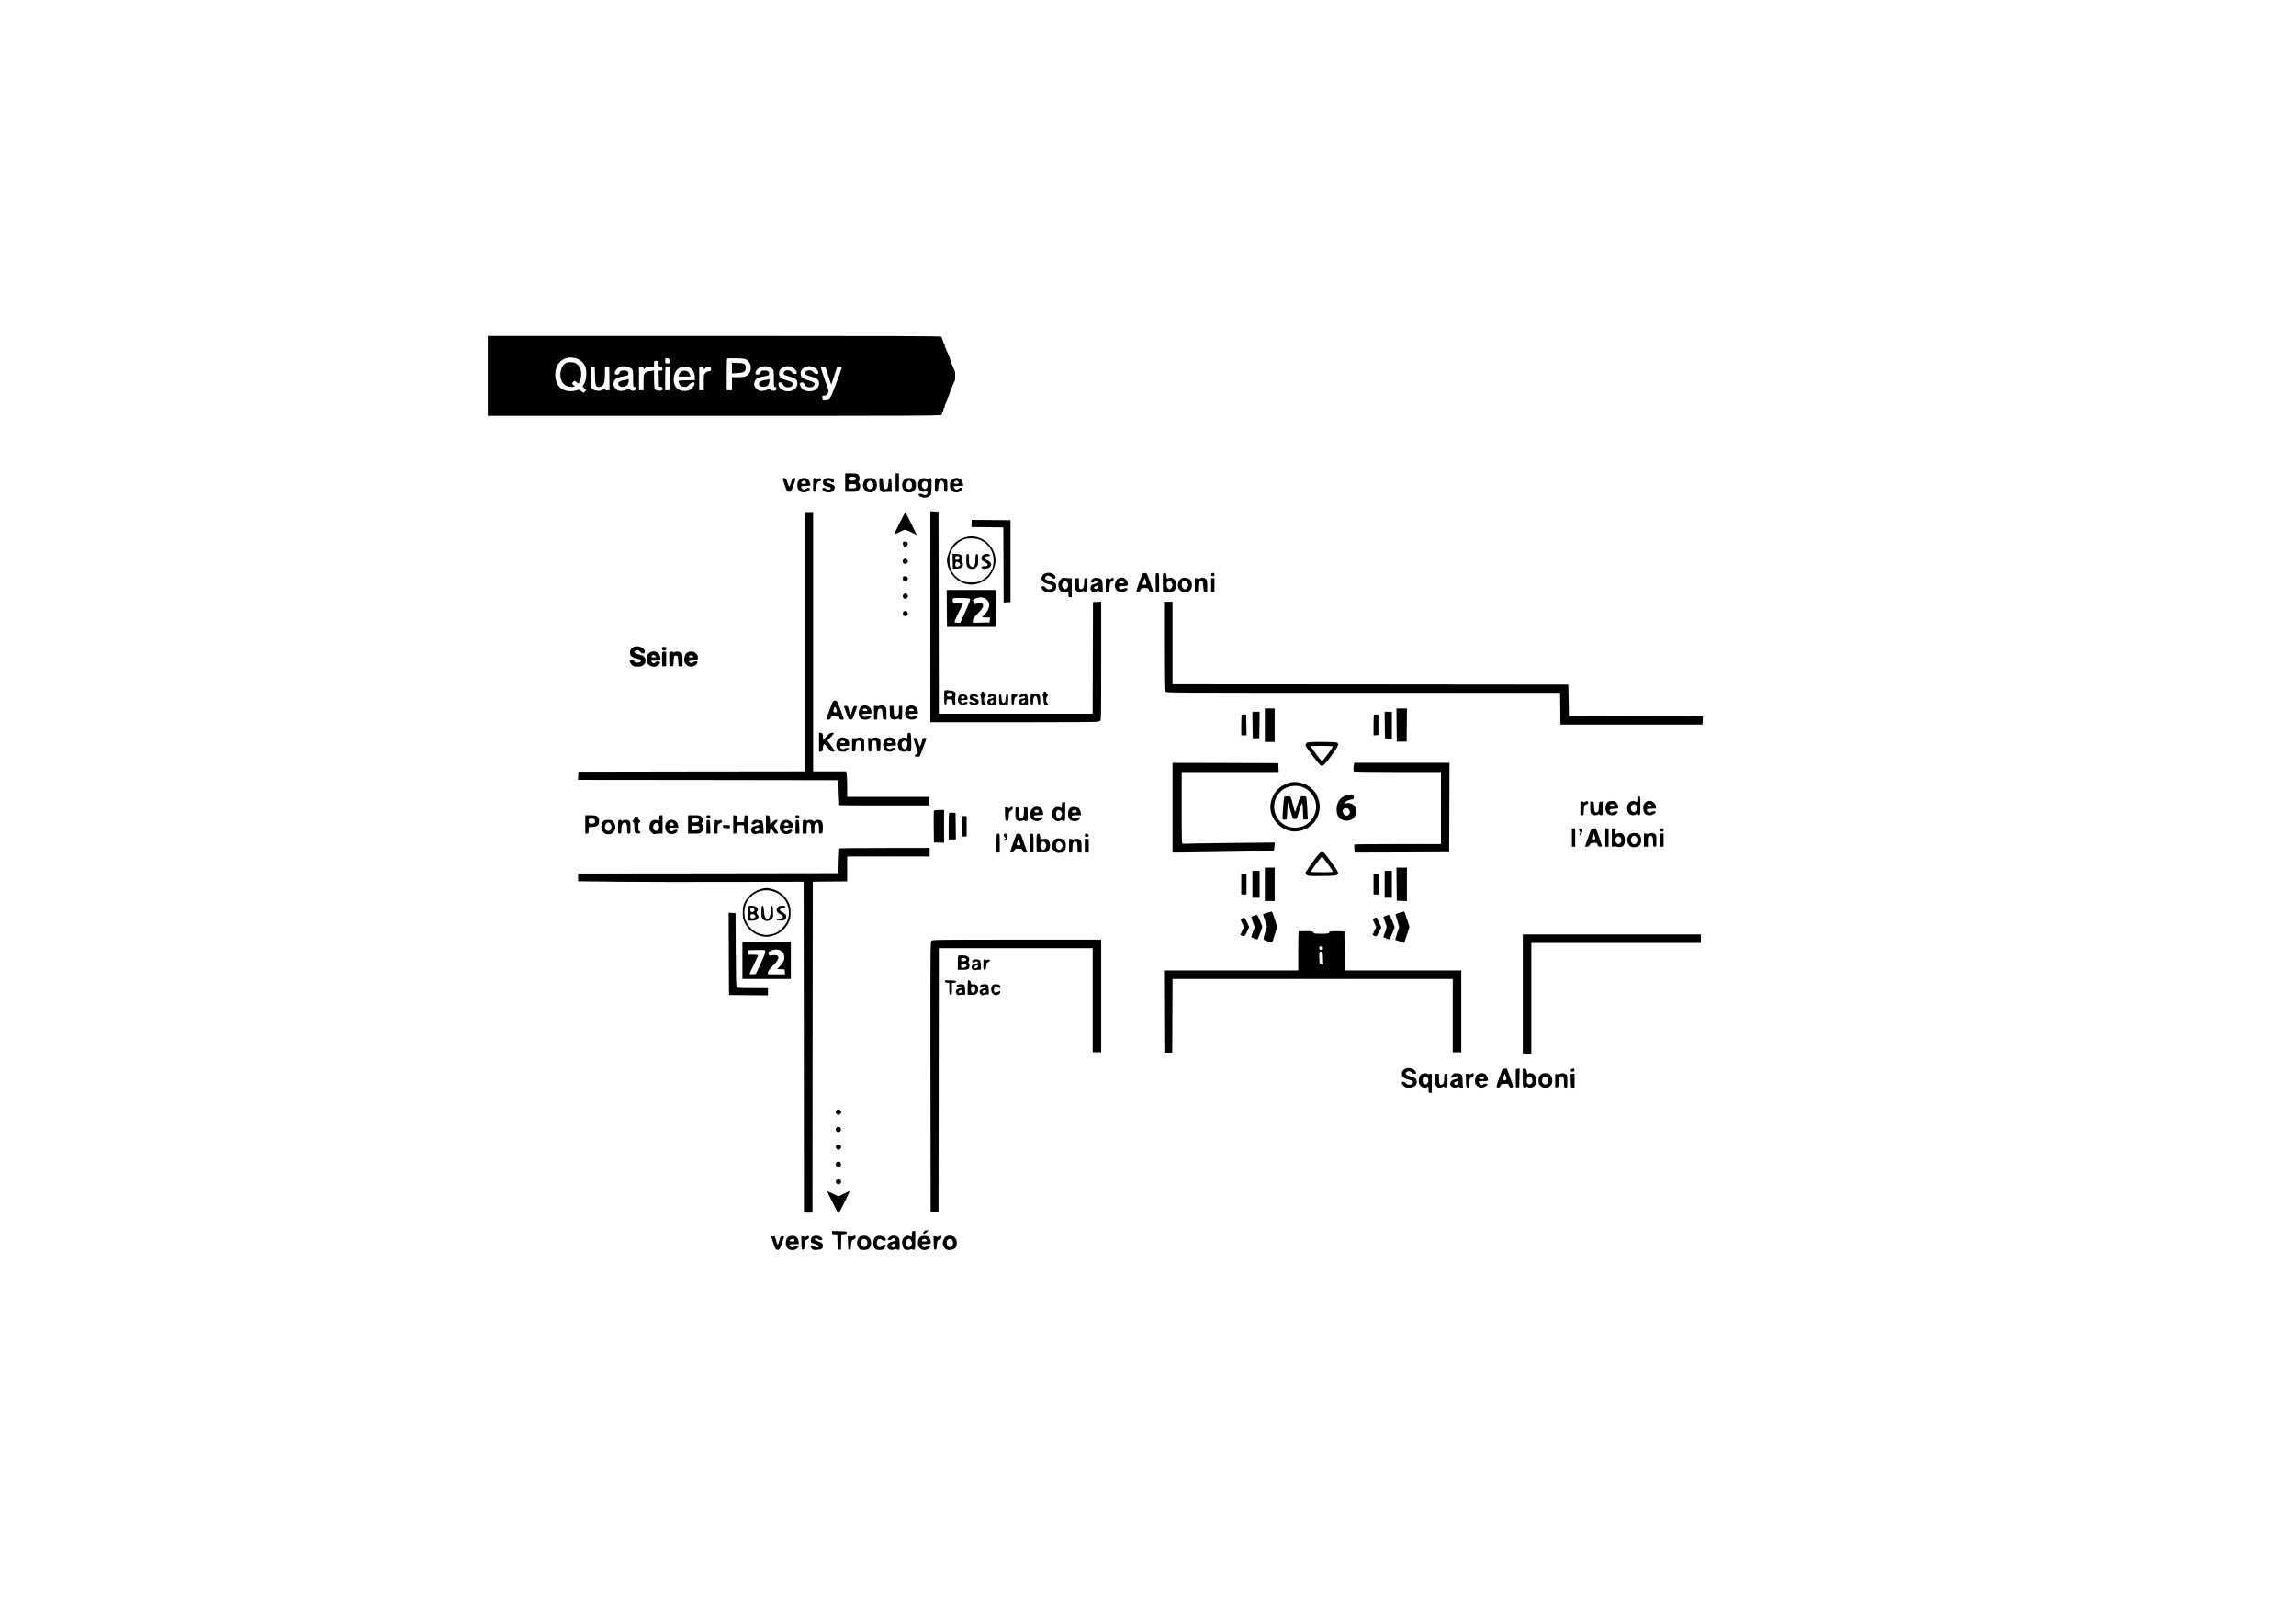 <?xml version="1.0" encoding="UTF-8" standalone="no"?>
<!-- Created with Inkscape (http://www.inkscape.org/) -->

<svg xmlns:dc="http://purl.org/dc/elements/1.1/" xmlns:cc="http://creativecommons.org/ns#" xmlns:rdf="http://www.w3.org/1999/02/22-rdf-syntax-ns#" xmlns:svg="http://www.w3.org/2000/svg" xmlns="http://www.w3.org/2000/svg" xmlns:inkscape="http://www.inkscape.org/namespaces/inkscape" version="1.0" width="3507pt" height="2480pt" viewBox="0 0 3507 2480" id="svg2">
  <defs id="defs410" />
  <g transform="matrix(0.1,0,0,-0.1,0,2480)" id="g6" style="fill:#000000;stroke:none">
    <path d="m 7450,19060 0,-610 3464,0 c 3149,0 3464,1 3470,16 3,9 6,24 6,35 0,10 5,19 10,19 6,0 10,11 10,25 0,14 5,25 10,25 6,0 10,9 10,20 0,11 5,29 10,40 6,11 15,29 20,40 6,11 10,29 10,40 0,11 3,20 8,20 4,0 13,19 20,43 21,68 75,202 84,205 10,5 11,159 0,164 -8,3 -72,160 -72,178 0,5 -4,18 -9,28 -9,18 -26,58 -44,102 -5,14 -13,33 -18,42 -5,10 -9,27 -9,38 0,11 -4,20 -8,20 -4,0 -14,21 -21,48 -8,26 -18,53 -24,60 -7,9 -713,12 -3468,12 l -3459,0 0,-610 z m 1356,265 c 54,-16 100,-57 130,-115 28,-55 25,-191 -5,-253 -13,-26 -27,-50 -32,-53 -5,-2 6,-18 24,-34 l 32,-29 -20,-20 -20,-21 -37,26 c -35,25 -39,26 -70,13 -18,-8 -62,-14 -98,-13 -111,1 -185,55 -215,156 -32,110 -9,224 60,293 62,63 150,80 251,50 z m 1422,-37 c 3,-37 3,-38 -32,-38 -35,0 -36,1 -36,41 0,39 1,40 33,37 29,-3 32,-6 35,-40 z m 1175,19 c 64,-42 84,-124 47,-196 -28,-55 -68,-71 -179,-71 l -91,0 0,-100 0,-100 -40,0 -40,0 0,238 c 0,131 3,242 8,246 4,4 66,6 137,4 105,-2 136,-7 158,-21 z m -1343,-61 c 0,-41 2,-45 28,-48 21,-2 28,-9 30,-30 3,-25 0,-28 -28,-28 l -31,0 3,-122 3,-123 28,-3 c 21,-3 27,-9 27,-27 0,-15 -7,-26 -21,-30 -32,-10 -88,4 -99,25 -5,10 -10,78 -10,151 l 0,132 -37,-7 c -21,-3 -46,-6 -56,-6 -10,0 -29,-11 -42,-25 -24,-23 -25,-30 -25,-145 l 0,-120 -35,0 -35,0 0,180 0,180 30,0 c 22,0 33,-6 38,-21 l 8,-20 18,20 c 15,17 31,21 78,21 l 58,0 0,45 c 0,45 0,45 35,45 35,0 35,0 35,-44 z m -480,-47 c 25,-6 55,-20 68,-31 21,-20 22,-30 22,-150 0,-123 1,-128 21,-128 16,0 20,-5 17,-27 -2,-23 -8,-29 -35,-31 -22,-2 -37,3 -49,17 -17,19 -17,19 -53,0 -21,-11 -55,-19 -84,-19 -42,0 -54,5 -83,34 -38,38 -44,77 -19,125 17,34 54,50 143,65 61,10 67,13 70,37 4,34 -19,52 -67,52 -46,0 -59,-7 -71,-39 -7,-18 -17,-24 -40,-24 -25,0 -30,4 -30,24 0,35 44,82 88,94 49,13 50,13 102,1 z m 2150,0 c 25,-6 55,-20 68,-31 21,-20 22,-30 22,-150 0,-123 1,-128 21,-128 16,0 20,-5 17,-27 -2,-23 -8,-29 -35,-31 -22,-2 -37,3 -49,17 -17,19 -17,19 -53,0 -21,-11 -55,-19 -84,-19 -42,0 -54,5 -83,34 -38,38 -44,77 -19,125 17,34 54,50 143,65 61,10 67,13 70,37 4,34 -19,52 -67,52 -46,0 -59,-7 -71,-39 -7,-18 -17,-24 -40,-24 -25,0 -30,4 -30,24 0,35 44,82 88,94 49,13 50,13 102,1 z m 352,1 c 40,-12 88,-61 88,-91 0,-29 -53,-26 -73,5 -31,46 -127,39 -127,-10 0,-28 4,-31 93,-55 92,-26 117,-48 117,-107 0,-85 -90,-137 -195,-112 -50,11 -95,59 -95,100 0,26 3,30 29,30 23,0 31,-6 39,-29 19,-53 117,-63 149,-15 21,32 -2,51 -87,75 -94,26 -120,48 -120,103 0,49 22,80 70,100 42,18 63,19 112,6 z m 330,0 c 40,-12 88,-61 88,-91 0,-29 -53,-26 -73,5 -31,46 -127,39 -127,-10 0,-28 4,-31 93,-55 92,-26 117,-48 117,-107 0,-85 -90,-137 -195,-112 -50,11 -95,59 -95,100 0,26 3,30 29,30 23,0 31,-6 39,-29 19,-53 117,-63 149,-15 21,32 -2,51 -87,75 -94,26 -120,48 -120,103 0,49 22,80 70,100 42,18 63,19 112,6 z m -3324,-140 c 3,-146 11,-170 59,-170 71,0 93,49 93,200 l 0,111 33,-3 32,-3 3,-177 2,-178 -35,0 c -26,0 -35,4 -35,17 0,14 -2,14 -20,-2 -45,-41 -163,-26 -190,24 -5,11 -10,86 -10,171 l 0,151 33,-3 32,-3 3,-135 z m 1140,-42 2,-178 -35,0 -35,0 0,173 c 0,96 3,177 7,181 4,4 19,6 33,4 l 25,-3 3,-177 z m 312,164 c 43,-23 71,-77 73,-139 l 2,-48 -128,-3 c -127,-3 -128,-3 -122,-25 14,-49 40,-72 84,-75 38,-3 46,1 76,32 37,40 85,50 85,19 0,-26 -33,-72 -66,-94 -42,-27 -135,-26 -182,3 -99,61 -95,258 7,325 43,29 121,31 171,5 z m 208,-3 8,-20 18,20 c 12,13 31,21 53,21 31,0 33,-2 33,-35 0,-32 -2,-35 -30,-35 -19,0 -40,-9 -55,-25 -24,-23 -25,-30 -25,-145 l 0,-120 -35,0 -35,0 0,180 0,180 30,0 c 22,0 33,-6 38,-21 z m 1903,-116 46,-138 45,135 45,135 36,3 c 20,2 37,0 37,-4 0,-13 -123,-348 -150,-409 -30,-67 -44,-82 -80,-85 -61,-5 -70,-1 -70,30 0,28 3,30 35,30 31,0 37,4 50,36 15,36 14,39 -49,213 -35,97 -62,179 -59,184 2,4 19,7 36,7 l 33,0 45,-137 z" inkscape:connector-curvature="0" id="path8" />
    <path d="m 8655,19261 c -107,-44 -131,-250 -39,-331 35,-30 105,-47 144,-35 l 22,7 -21,15 c -25,17 -26,30 -5,54 16,17 18,17 48,-6 l 32,-24 18,30 c 10,17 20,57 23,88 9,93 -23,162 -89,197 -29,15 -101,18 -133,5 z" inkscape:connector-curvature="0" id="path10" />
    <path d="m 11180,19180 0,-83 79,5 c 101,6 131,23 131,76 0,66 -16,77 -119,80 l -91,4 0,-82 z" inkscape:connector-curvature="0" id="path12" />
    <path d="m 9531,18995 c -85,-16 -113,-52 -71,-90 24,-21 91,-16 120,10 16,14 34,97 20,94 -3,-1 -34,-7 -69,-14 z" inkscape:connector-curvature="0" id="path14" />
    <path d="m 11681,18995 c -85,-16 -113,-52 -71,-90 24,-21 91,-16 120,10 16,14 34,97 20,94 -3,-1 -34,-7 -69,-14 z" inkscape:connector-curvature="0" id="path16" />
    <path d="m 10403,19125 c -11,-8 -26,-28 -31,-45 l -11,-30 94,0 94,0 -11,30 c -13,38 -43,60 -83,60 -17,0 -40,-7 -52,-15 z" inkscape:connector-curvature="0" id="path18" />
    <path d="m 12910,17430 0,-140 90,0 c 83,0 93,2 115,25 30,29 33,79 8,107 -13,14 -14,21 -5,30 19,19 14,76 -8,98 -17,17 -33,20 -110,20 l -90,0 0,-140 z m 158,78 c 7,-7 8,-17 1,-30 -7,-13 -21,-18 -55,-18 -46,0 -62,14 -50,45 7,18 86,21 104,3 z m 0,-107 c 8,-4 12,-19 10,-32 -3,-22 -9,-24 -60,-27 -58,-3 -58,-3 -58,26 0,16 3,32 7,35 9,10 85,8 101,-2 z" inkscape:connector-curvature="0" id="path20" />
    <path d="m 13680,17430 0,-140 25,0 25,0 0,140 0,140 -25,0 -25,0 0,-140 z" inkscape:connector-curvature="0" id="path22" />
    <path d="m 11957,17493 c -2,-5 12,-52 31,-105 34,-96 35,-98 66,-98 30,0 32,3 64,93 37,107 39,117 13,117 -25,0 -32,-11 -51,-78 -9,-29 -20,-53 -25,-53 -5,0 -16,24 -25,53 -8,29 -19,59 -23,66 -9,13 -43,17 -50,5 z" inkscape:connector-curvature="0" id="path24" />
    <path d="m 12209,17471 c -25,-25 -29,-37 -29,-81 0,-44 4,-56 29,-81 23,-22 39,-29 69,-29 42,0 92,30 92,56 0,18 -39,18 -64,-1 -11,-8 -23,-15 -28,-15 -14,0 -49,40 -43,50 4,6 37,10 76,10 38,0 69,3 69,8 0,29 -24,84 -43,97 -37,26 -94,19 -128,-14 z m 94,-29 c 21,-23 13,-32 -30,-32 -37,0 -45,22 -15,39 23,14 27,14 45,-7 z" inkscape:connector-curvature="0" id="path26" />
    <path d="m 12427,17493 c -4,-3 -7,-51 -7,-105 0,-98 0,-98 25,-98 24,0 25,2 25,63 0,67 17,97 53,97 21,0 23,38 2,46 -8,4 -22,1 -31,-6 -11,-10 -18,-10 -26,-2 -13,13 -31,15 -41,5 z" inkscape:connector-curvature="0" id="path28" />
    <path d="m 12592,17484 c -15,-10 -22,-25 -22,-48 0,-41 11,-51 73,-67 35,-8 47,-16 45,-28 -4,-21 -51,-26 -68,-7 -16,20 -60,21 -60,2 0,-8 12,-24 26,-35 58,-46 164,-14 164,49 0,35 -14,46 -79,66 -31,9 -51,20 -48,27 6,18 52,20 67,3 18,-23 50,-20 50,3 0,28 -38,51 -85,51 -22,0 -51,-7 -63,-16 z" inkscape:connector-curvature="0" id="path30" />
    <path d="m 13227,17489 c -21,-12 -47,-67 -47,-100 0,-34 29,-85 56,-98 14,-6 39,-11 57,-11 92,0 137,124 71,195 -19,20 -32,25 -71,25 -26,0 -56,-5 -66,-11 z m 93,-49 c 39,-39 20,-110 -30,-110 -51,0 -71,84 -28,114 29,20 34,20 58,-4 z" inkscape:connector-curvature="0" id="path32" />
    <path d="m 13434,17486 c -3,-9 -4,-50 -2,-92 3,-66 7,-79 28,-96 18,-14 32,-18 55,-13 16,3 47,6 68,5 l 38,-1 -3,103 c -3,95 -4,103 -23,103 -18,0 -21,-8 -25,-72 -5,-79 -15,-96 -51,-91 -22,3 -24,8 -29,83 -5,74 -7,80 -28,83 -13,2 -25,-3 -28,-12 z" inkscape:connector-curvature="0" id="path34" />
    <path d="m 13809,17471 c -34,-34 -39,-92 -14,-141 19,-37 43,-50 95,-50 33,0 48,6 71,29 25,25 29,37 29,81 0,44 -4,56 -29,81 -24,24 -38,29 -76,29 -38,0 -52,-5 -76,-29 z m 105,-27 c 19,-18 21,-85 4,-102 -7,-7 -21,-12 -33,-12 -30,0 -45,19 -45,59 0,35 23,71 46,71 7,0 20,-7 28,-16 z" inkscape:connector-curvature="0" id="path36" />
    <path d="m 14063,17485 c -49,-34 -54,-132 -8,-175 20,-19 32,-22 70,-18 37,5 45,3 45,-11 0,-9 -5,-22 -12,-29 -15,-15 -54,-16 -63,-2 -7,12 -65,14 -65,3 1,-52 117,-72 167,-29 27,24 28,27 31,145 3,107 2,122 -13,128 -10,3 -25,1 -35,-5 -10,-6 -22,-7 -31,-1 -21,13 -62,11 -86,-6 z m 95,-47 c 28,-28 5,-108 -30,-108 -21,0 -48,33 -48,57 0,54 46,83 78,51 z" inkscape:connector-curvature="0" id="path38" />
    <path d="m 14287,17493 c -4,-3 -7,-51 -7,-105 0,-97 0,-98 24,-98 22,0 24,4 28,71 3,55 8,74 23,85 24,18 30,18 49,-2 12,-11 16,-35 16,-85 0,-67 1,-69 25,-69 25,0 25,1 25,89 0,82 -2,91 -22,105 -27,19 -79,21 -96,4 -9,-9 -15,-9 -24,0 -13,13 -31,16 -41,5 z" inkscape:connector-curvature="0" id="path40" />
    <path d="m 14539,17471 c -25,-25 -29,-37 -29,-81 0,-44 4,-56 29,-81 23,-22 39,-29 69,-29 42,0 92,30 92,56 0,19 -44,18 -60,-1 -7,-8 -19,-15 -26,-15 -19,0 -56,38 -49,50 4,6 38,10 77,10 l 71,0 -6,38 c -13,81 -109,111 -168,53 z m 95,-27 c 22,-22 11,-34 -30,-34 -38,0 -47,22 -16,39 23,14 28,14 46,-5 z" inkscape:connector-curvature="0" id="path42" />
    <path d="m 14210,15380 0,-1610 1285,0 c 850,0 1285,3 1285,10 0,6 9,10 20,10 20,0 20,7 20,910 l 0,911 -62,-3 -63,-3 -3,-852 -2,-853 -1175,0 -1175,0 -2,1543 -3,1542 -62,3 -63,3 0,-1611 z" inkscape:connector-curvature="0" id="path44" />
    <path d="m 12290,15000 0,-1980 -1727,-2 -1728,-3 -3,-62 -3,-63 1988,-2 1988,-3 6,-190 c 4,-104 7,-191 8,-192 0,-2 309,-3 686,-3 l 685,0 0,65 0,65 -625,0 -625,0 0,169 c 0,93 -4,181 -10,195 l -10,26 -250,0 -250,0 0,1980 0,1980 -65,0 -65,0 0,-1980 z" inkscape:connector-curvature="0" id="path46" />
    <path d="m 13741,16814 c -46,-91 -81,-167 -78,-170 3,-3 37,11 76,30 39,20 77,36 86,36 8,0 51,-18 95,-40 44,-22 80,-38 80,-35 0,7 -169,345 -173,345 -1,0 -40,-75 -86,-166 z" inkscape:connector-curvature="0" id="path48" />
    <path d="m 14840,16805 0,-55 243,-2 242,-3 3,-573 2,-573 53,3 52,3 0,625 0,625 -297,3 -298,2 0,-55 z" inkscape:connector-curvature="0" id="path50" />
    <path d="m 14734,16591 c -144,-49 -219,-132 -260,-287 -18,-68 -9,-130 33,-221 67,-145 242,-236 395,-204 156,32 262,140 298,304 22,97 -16,220 -91,302 -100,108 -247,150 -375,106 z m 254,-45 c 70,-36 128,-95 160,-165 37,-80 37,-202 1,-281 -34,-72 -97,-135 -167,-168 -49,-23 -70,-27 -147,-27 -103,1 -153,19 -228,85 -68,60 -100,129 -105,225 -2,44 1,99 7,122 25,93 122,193 220,227 72,25 192,17 259,-18 z" inkscape:connector-curvature="0" id="path52" />
    <path d="m 14552,16228 3,-113 58,1 c 40,1 64,7 77,19 24,22 26,62 4,86 -14,16 -14,20 -1,40 32,45 -4,79 -85,79 l -59,0 3,-112 z m 103,52 c 0,-21 -5,-26 -32,-28 -29,-3 -33,0 -33,21 0,31 9,39 40,35 19,-2 25,-9 25,-28 z m 0,-80 c 17,-19 17,-21 0,-40 -24,-27 -59,-22 -63,8 -8,52 28,70 63,32 z" inkscape:connector-curvature="0" id="path54" />
    <path d="m 14760,16251 c 0,-106 13,-129 77,-138 37,-5 46,-2 73,25 29,29 30,34 30,116 0,78 -2,86 -19,86 -17,0 -19,-9 -22,-86 -3,-71 -7,-88 -23,-100 -26,-18 -32,-18 -56,6 -17,17 -20,33 -20,100 0,73 -2,80 -20,80 -19,0 -20,-7 -20,-89 z" inkscape:connector-curvature="0" id="path56" />
    <path d="m 15010,16320 c -24,-24 -26,-63 -5,-80 8,-7 30,-20 48,-29 20,-10 32,-23 32,-36 0,-17 -7,-20 -45,-21 -33,0 -46,-5 -48,-17 -5,-24 56,-32 101,-13 66,27 60,88 -13,121 -31,14 -40,23 -38,39 2,17 10,21 41,20 30,-1 37,2 37,17 0,28 -82,27 -110,-1 z" inkscape:connector-curvature="0" id="path58" />
    <path d="m 13797,16523 c -12,-12 -7,-50 8,-63 8,-6 23,-9 34,-5 25,8 36,41 21,60 -13,15 -51,20 -63,8 z" inkscape:connector-curvature="0" id="path60" />
    <path d="m 13802,16258 c -36,-36 6,-91 46,-62 26,18 28,37 6,58 -19,19 -36,20 -52,4 z" inkscape:connector-curvature="0" id="path62" />
    <path d="m 15935,16025 c -54,-53 -21,-126 64,-141 71,-12 104,-51 62,-74 -34,-18 -68,-12 -90,16 -13,17 -28,24 -43,22 -30,-4 -26,-35 8,-65 20,-18 37,-23 84,-23 76,0 114,28 114,84 0,47 -18,64 -90,82 -84,22 -99,38 -68,68 22,23 48,20 83,-10 57,-48 91,-6 35,44 -37,33 -125,32 -159,-3 z" inkscape:connector-curvature="0" id="path64" />
    <path d="m 17453,16038 c -15,-24 -100,-263 -96,-270 2,-5 15,-8 29,-8 19,0 28,7 35,30 10,28 14,30 64,30 50,0 54,-2 64,-30 7,-22 16,-30 34,-30 13,0 26,2 29,5 6,6 -80,254 -95,273 -5,6 -20,12 -33,12 -12,0 -26,-6 -31,-12 z m 57,-145 c 0,-19 -5,-23 -30,-23 -16,0 -30,1 -30,3 0,2 8,26 17,53 l 17,49 12,-30 c 7,-17 13,-40 14,-52 z" inkscape:connector-curvature="0" id="path66" />
    <path d="m 17655,16038 c -3,-8 -4,-72 -3,-144 l 3,-129 25,0 25,0 0,140 c 0,138 0,140 -23,143 -12,2 -24,-3 -27,-10 z" inkscape:connector-curvature="0" id="path68" />
    <path d="m 17765,16038 c -3,-8 -4,-72 -3,-144 l 3,-129 74,-2 c 85,-3 104,7 122,67 16,54 -3,115 -43,136 -29,15 -42,15 -80,-1 -14,-6 -17,1 -20,37 -2,36 -7,44 -26,46 -12,2 -24,-3 -27,-10 z m 129,-130 c 9,-12 16,-32 16,-43 0,-26 -27,-65 -45,-65 -42,0 -64,98 -27,119 26,16 39,13 56,-11 z" inkscape:connector-curvature="0" id="path70" />
    <path d="m 18500,16025 c 0,-20 5,-25 25,-25 20,0 25,5 25,25 0,20 -5,25 -25,25 -20,0 -25,-5 -25,-25 z" inkscape:connector-curvature="0" id="path72" />
    <path d="m 13797,15993 c -13,-13 -7,-61 9,-67 29,-11 44,-6 56,19 8,19 8,28 -2,40 -13,15 -51,20 -63,8 z" inkscape:connector-curvature="0" id="path74" />
    <path d="m 16208,15960 c -54,-42 -57,-140 -8,-185 16,-14 30,-17 70,-12 l 50,6 0,-44 c 0,-41 2,-45 25,-45 l 25,0 0,145 0,145 -37,0 c -21,-1 -52,2 -68,5 -23,5 -37,1 -57,-15 z m 100,-62 c 17,-36 6,-77 -25,-91 -22,-10 -28,-8 -44,12 -23,28 -24,59 -3,89 21,30 55,25 72,-10 z" inkscape:connector-curvature="0" id="path76" />
    <path d="m 16703,15970 c -25,-10 -47,-46 -38,-60 9,-14 31,-12 47,3 19,19 43,26 58,17 23,-14 3,-37 -37,-43 -21,-4 -47,-13 -57,-20 -22,-16 -26,-68 -6,-91 15,-19 81,-21 99,-3 11,10 14,10 18,0 3,-7 17,-13 31,-13 l 27,0 -3,89 c -3,71 -7,92 -22,106 -22,20 -86,28 -117,15 z m 75,-137 c -2,-24 -8,-28 -33,-28 -41,0 -46,29 -8,43 42,15 45,14 41,-15 z" inkscape:connector-curvature="0" id="path78" />
    <path d="m 16970,15963 c -17,-12 -25,-13 -28,-5 -2,7 -15,12 -28,12 -24,0 -24,-1 -24,-106 l 0,-105 28,3 c 26,3 27,5 30,68 3,69 13,90 43,90 14,0 19,7 19,30 0,34 -6,37 -40,13 z" inkscape:connector-curvature="0" id="path80" />
    <path d="m 17081,15966 c -66,-37 -69,-165 -4,-195 54,-25 143,-3 143,35 0,17 -23,18 -66,2 -26,-9 -36,-9 -48,1 -34,29 -19,41 49,41 75,0 84,9 65,65 -19,56 -85,81 -139,51 z m 77,-48 c 21,-21 13,-28 -28,-28 -22,0 -40,4 -40,8 0,14 23,32 40,32 9,0 21,-5 28,-12 z" inkscape:connector-curvature="0" id="path82" />
    <path d="m 18060,15973 c -73,-29 -92,-132 -35,-189 19,-19 35,-24 72,-24 59,0 88,18 103,66 15,43 1,101 -29,128 -20,18 -85,30 -111,19 z m 74,-65 c 9,-12 16,-32 16,-43 0,-11 -7,-31 -16,-43 -42,-61 -110,20 -74,89 14,26 55,24 74,-3 z" inkscape:connector-curvature="0" id="path84" />
    <path d="m 18328,15966 c -16,-8 -28,-11 -28,-5 0,5 -11,9 -25,9 l -25,0 0,-105 0,-105 25,0 c 24,0 25,3 25,59 0,84 13,113 48,109 26,-3 27,-5 32,-83 5,-78 6,-80 33,-83 l 27,-3 0,88 c 0,94 -3,104 -37,122 -28,14 -42,14 -75,-3 z" inkscape:connector-curvature="0" id="path86" />
    <path d="m 16422,15879 c 2,-76 6,-93 22,-105 24,-17 77,-18 95,-1 11,10 14,10 18,0 3,-7 16,-13 29,-13 24,0 24,1 24,105 l 0,105 -25,0 c -24,0 -25,-2 -25,-64 0,-76 -22,-113 -58,-102 -20,7 -22,14 -22,87 l 0,79 -31,0 -31,0 4,-91 z" inkscape:connector-curvature="0" id="path88" />
    <path d="m 18500,15865 0,-105 25,0 25,0 0,105 0,105 -25,0 -25,0 0,-105 z" inkscape:connector-curvature="0" id="path90" />
    <path d="m 14462,15508 3,-283 370,0 370,0 3,283 2,282 -375,0 -375,0 2,-282 z m 560,162 c 49,-14 88,-61 88,-108 0,-47 -33,-114 -76,-151 -19,-17 -34,-33 -34,-36 0,-3 27,-5 61,-5 l 60,0 -3,-37 -3,-38 -127,-3 -128,-3 0,32 c 0,27 13,46 74,109 82,84 99,119 71,150 -21,23 -50,25 -85,5 -14,-8 -28,-14 -32,-15 -5,0 -28,54 -28,66 0,7 46,28 75,35 43,10 46,10 87,-1 z m -204,-27 c 2,-12 -32,-96 -74,-187 l -77,-166 -44,0 c -32,0 -43,4 -43,15 0,8 29,74 65,145 36,71 65,132 65,134 0,3 -35,6 -77,8 -73,3 -78,5 -81,26 -7,51 -2,53 135,50 123,-3 128,-4 131,-25 z" inkscape:connector-curvature="0" id="path92" />
    <path d="m 13808,15729 c -25,-14 -23,-56 3,-69 16,-9 25,-8 40,6 23,21 24,37 3,58 -18,19 -23,19 -46,5 z" inkscape:connector-curvature="0" id="path94" />
    <path d="m 17780,14941 c 0,-436 3,-672 10,-676 6,-3 10,-15 10,-26 0,-19 37,-19 3015,-19 l 3015,0 2,-242 3,-243 1085,0 1085,0 3,62 3,63 -1023,2 -1023,3 -5,240 -5,240 -3022,3 -3023,2 0,630 0,630 -65,0 -65,0 0,-669 z" inkscape:connector-curvature="0" id="path96" />
    <path d="m 13802,15461 c -8,-5 -12,-21 -10,-37 2,-23 9,-30 29,-32 36,-4 55,21 41,53 -12,25 -36,32 -60,16 z" inkscape:connector-curvature="0" id="path98" />
    <path d="m 9671,14916 c -44,-25 -61,-74 -40,-120 12,-26 36,-39 112,-57 40,-10 48,-15 45,-33 -2,-17 -11,-22 -45,-24 -34,-3 -44,1 -53,17 -7,14 -21,21 -40,21 -40,0 -40,-31 -1,-71 26,-26 36,-29 89,-29 50,0 66,4 91,26 25,21 31,33 31,65 0,48 -24,74 -82,89 -64,16 -88,28 -88,44 0,15 21,26 49,26 10,0 28,-11 41,-25 39,-42 78,-29 66,21 -14,52 -117,82 -175,50 z" inkscape:connector-curvature="0" id="path100" />
    <path d="m 10112,14893 c 3,-24 8,-28 33,-28 25,0 30,4 33,28 3,25 1,27 -33,27 -34,0 -36,-2 -33,-27 z" inkscape:connector-curvature="0" id="path102" />
    <path d="m 9909,14821 c -25,-26 -29,-37 -29,-86 0,-49 4,-60 29,-86 37,-37 104,-41 145,-8 36,28 35,59 -3,59 -16,0 -34,-7 -41,-15 -17,-20 -33,-19 -55,5 -18,20 -17,20 53,20 39,0 74,5 77,11 13,20 -6,81 -32,105 -39,36 -105,34 -144,-5 z m 92,-31 c 30,-16 23,-30 -16,-30 -37,0 -43,8 -23,28 15,15 15,15 39,2 z" inkscape:connector-curvature="0" id="path104" />
    <path d="m 10115,14837 c -3,-7 -4,-58 -3,-113 l 3,-99 30,0 30,0 0,110 0,110 -28,3 c -16,2 -29,-2 -32,-11 z" inkscape:connector-curvature="0" id="path106" />
    <path d="m 10224,14837 c -2,-7 -3,-58 -2,-113 l 3,-99 30,0 c 30,0 30,1 33,60 4,95 8,107 40,103 26,-3 27,-5 32,-83 l 5,-80 30,0 30,0 0,93 c 0,87 -2,95 -24,113 -25,21 -81,25 -98,8 -8,-8 -13,-8 -17,0 -10,15 -56,14 -62,-2 z" inkscape:connector-curvature="0" id="path108" />
    <path d="m 10493,14832 c -42,-33 -55,-109 -29,-161 30,-57 116,-69 167,-23 49,44 11,73 -46,36 -18,-12 -28,-13 -44,-4 -37,19 -23,29 47,32 l 67,3 3,38 c 3,30 -2,43 -27,67 -24,24 -38,30 -73,30 -25,0 -52,-8 -65,-18 z m 97,-62 c 0,-6 -16,-10 -35,-10 -38,0 -46,13 -18,29 19,10 53,-2 53,-19 z" inkscape:connector-curvature="0" id="path110" />
    <path d="m 14425,14248 c -3,-8 -4,-59 -3,-114 2,-80 6,-99 18,-99 10,0 16,13 18,43 3,42 3,42 42,42 41,0 43,-2 52,-65 2,-12 11,-20 23,-20 17,0 19,6 16,45 -5,52 -4,64 4,105 10,45 -19,66 -99,72 -52,5 -67,3 -71,-9 z m 113,-37 c 8,-5 12,-17 10,-27 -2,-14 -13,-20 -41,-22 -39,-3 -55,13 -43,43 6,16 52,20 74,6 z" inkscape:connector-curvature="0" id="path112" />
    <path d="m 14990,14221 c 0,-11 -6,-21 -12,-24 -10,-3 -10,-9 0,-26 6,-11 12,-45 12,-76 0,-50 2,-55 26,-61 33,-8 57,13 32,27 -13,7 -18,23 -18,54 0,31 5,47 18,54 16,10 16,12 0,25 -10,7 -18,21 -18,30 0,9 -8,16 -20,16 -13,0 -20,-7 -20,-19 z" inkscape:connector-curvature="0" id="path114" />
    <path d="m 15940,14222 c 0,-10 -6,-24 -12,-31 -10,-11 -10,-14 0,-18 8,-3 12,-25 12,-62 0,-59 11,-81 41,-81 25,0 35,21 15,32 -23,13 -22,93 2,107 16,10 16,12 0,25 -10,7 -18,21 -18,30 0,9 -8,16 -20,16 -13,0 -20,-7 -20,-18 z" inkscape:connector-curvature="0" id="path116" />
    <path d="m 14664,14192 c -19,-12 -34,-49 -34,-82 0,-40 39,-80 77,-80 30,0 73,24 73,41 0,12 -47,12 -55,-1 -9,-14 -21,-12 -39,6 -24,24 -10,34 45,34 46,0 49,2 49,25 0,35 -33,65 -72,65 -18,0 -38,-4 -44,-8 z m 65,-35 c 14,-17 4,-27 -26,-27 -35,0 -28,35 8,39 4,1 12,-5 18,-12 z" inkscape:connector-curvature="0" id="path118" />
    <path d="m 14827,14187 c -13,-9 -18,-23 -15,-42 2,-24 9,-31 40,-40 20,-6 43,-16 49,-22 22,-22 -20,-28 -53,-8 -39,23 -59,6 -29,-24 43,-43 135,-16 129,37 -2,21 -12,30 -45,42 -23,8 -45,19 -49,22 -14,15 28,20 52,8 28,-16 43,-6 28,18 -14,22 -83,28 -107,9 z" inkscape:connector-curvature="0" id="path120" />
    <path d="m 15102,14188 c -7,-7 -12,-18 -12,-25 0,-16 32,-17 47,-2 7,7 19,9 28,5 14,-5 15,-9 5,-21 -7,-8 -21,-15 -32,-15 -36,0 -58,-19 -58,-51 0,-37 37,-58 73,-42 14,7 30,7 37,3 24,-15 30,-1 30,65 0,44 -5,68 -16,79 -18,19 -85,21 -102,4 z m 71,-84 c 10,-10 -12,-44 -28,-44 -23,0 -29,22 -10,37 21,15 29,16 38,7 z" inkscape:connector-curvature="0" id="path122" />
    <path d="m 15260,14126 c 0,-72 2,-77 25,-88 18,-8 32,-8 48,-1 14,7 30,7 37,3 25,-15 30,0 30,81 0,71 -2,80 -17,77 -14,-2 -19,-15 -21,-61 -2,-43 -7,-59 -21,-67 -27,-14 -39,6 -43,70 -2,43 -7,56 -20,58 -16,3 -18,-6 -18,-72 z" inkscape:connector-curvature="0" id="path124" />
    <path d="m 15450,14119 c 0,-46 4,-79 10,-79 6,0 13,-1 18,-2 4,-2 9,22 12,52 4,45 9,57 28,65 12,5 22,17 22,26 0,12 -11,16 -45,17 l -45,0 0,-79 z" inkscape:connector-curvature="0" id="path126" />
    <path d="m 15588,14189 c -22,-12 -24,-39 -3,-39 8,0 24,6 35,12 15,10 22,10 32,0 16,-16 -4,-32 -39,-32 -56,0 -72,-76 -20,-94 19,-7 34,-7 46,1 12,7 23,8 35,1 10,-5 20,-7 23,-4 10,10 2,140 -9,153 -12,15 -76,17 -100,2 z m 70,-95 c -2,-9 -11,-22 -21,-28 -25,-16 -44,14 -20,32 24,17 45,15 41,-4 z" inkscape:connector-curvature="0" id="path128" />
    <path d="m 15745,14192 c -3,-3 -5,-38 -5,-78 0,-52 4,-73 14,-77 21,-8 26,2 26,53 0,101 62,109 68,9 3,-50 16,-74 34,-63 12,7 10,122 -2,145 -9,15 -21,18 -70,17 -33,-1 -62,-4 -65,-6 z" inkscape:connector-curvature="0" id="path130" />
    <path d="m 12723,14088 c -6,-7 -28,-65 -51,-128 -22,-63 -43,-123 -47,-132 -6,-15 -2,-18 24,-18 27,0 34,5 42,30 10,28 14,30 64,30 50,0 54,-2 64,-30 8,-25 15,-30 42,-30 21,0 30,4 26,13 -2,6 -24,66 -47,132 -49,136 -54,145 -85,145 -12,0 -27,-6 -32,-12 z m 55,-126 c 12,-36 2,-48 -35,-40 -19,4 -19,20 -2,66 11,29 21,22 37,-26 z" inkscape:connector-curvature="0" id="path132" />
    <path d="m 13175,14021 c -67,-29 -81,-155 -22,-196 34,-24 109,-20 135,8 12,13 22,26 22,30 0,11 -58,8 -65,-3 -9,-14 -48,-13 -63,2 -28,28 -13,38 58,38 l 70,0 0,34 c 0,65 -75,113 -135,87 z m 73,-63 c 3,-15 -4,-18 -32,-18 -34,0 -47,15 -29,34 13,13 58,1 61,-16 z" inkscape:connector-curvature="0" id="path134" />
    <path d="m 13435,14021 c -11,-5 -35,-6 -52,-3 l -33,5 0,-107 0,-106 25,0 c 24,0 25,3 25,59 0,84 13,113 48,109 26,-3 27,-5 32,-83 5,-78 6,-80 33,-83 l 27,-3 0,90 c 0,85 -1,91 -26,110 -28,22 -46,25 -79,12 z" inkscape:connector-curvature="0" id="path136" />
    <path d="m 13885,14021 c -42,-18 -60,-50 -60,-108 0,-48 4,-58 28,-79 47,-40 157,-25 157,22 0,16 -45,20 -55,4 -9,-14 -48,-13 -63,2 -28,28 -13,38 58,38 l 70,0 0,34 c 0,65 -75,113 -135,87 z m 63,-53 c 21,-21 13,-28 -28,-28 -22,0 -40,4 -40,8 0,14 23,32 40,32 9,0 21,-5 28,-12 z" inkscape:connector-curvature="0" id="path138" />
    <path d="m 12892,14008 c 3,-7 20,-55 38,-105 30,-87 35,-93 60,-93 30,0 28,-3 75,124 31,85 31,88 -2,84 -24,-3 -29,-11 -48,-73 -22,-69 -22,-69 -34,-42 -6,16 -11,31 -11,35 0,4 -5,24 -11,45 -9,32 -14,37 -41,37 -20,0 -29,-4 -26,-12 z" inkscape:connector-curvature="0" id="path140" />
    <path d="m 13592,13929 c 2,-76 6,-93 22,-105 24,-17 77,-18 95,-1 11,10 14,10 18,0 3,-7 16,-13 29,-13 24,0 24,1 24,105 l 0,105 -25,0 c -24,0 -25,-2 -25,-64 0,-48 -5,-70 -19,-87 -16,-20 -23,-22 -38,-13 -14,9 -19,26 -21,88 l -3,76 -30,0 -31,0 4,-91 z" inkscape:connector-curvature="0" id="path142" />
    <path d="m 19320,13725 0,-255 75,0 75,0 0,255 0,255 -75,0 -75,0 0,-255 z" inkscape:connector-curvature="0" id="path144" />
    <path d="m 21332,13728 3,-253 75,0 75,0 3,253 2,252 -80,0 -80,0 2,-252 z" inkscape:connector-curvature="0" id="path146" />
    <path d="m 19132,13728 3,-203 50,0 50,0 3,203 2,202 -55,0 -55,0 2,-202 z" inkscape:connector-curvature="0" id="path148" />
    <path d="m 21152,13728 3,-203 53,-3 52,-3 0,205 0,206 -55,0 -55,0 2,-202 z" inkscape:connector-curvature="0" id="path150" />
    <path d="m 18967,13884 c -4,-4 -7,-76 -7,-161 l 0,-153 40,0 41,0 -3,158 -3,157 -30,3 c -17,2 -34,0 -38,-4 z" inkscape:connector-curvature="0" id="path152" />
    <path d="m 20987,13884 c -4,-4 -7,-77 -7,-161 l 0,-154 38,3 37,3 0,155 0,155 -30,3 c -17,2 -34,0 -38,-4 z" inkscape:connector-curvature="0" id="path154" />
    <path d="m 12510,13465 0,-146 28,3 c 25,3 27,7 32,58 3,37 9,55 19,55 7,0 32,-25 55,-55 34,-45 48,-56 75,-58 42,-4 40,2 -30,98 l -52,72 52,52 c 28,28 51,55 51,59 0,4 -14,7 -31,7 -25,0 -41,-11 -83,-56 l -51,-56 -5,53 c -5,50 -7,54 -32,57 l -28,3 0,-146 z" inkscape:connector-curvature="0" id="path156" />
    <path d="m 13867,13604 c -4,-4 -7,-24 -7,-45 0,-37 -1,-38 -24,-28 -52,24 -110,-15 -121,-81 -8,-45 14,-103 43,-119 26,-14 79,-14 87,-1 4,6 13,5 24,-2 10,-6 26,-8 35,-5 15,6 16,24 14,144 -3,130 -4,138 -23,141 -12,2 -24,0 -28,-4 z m -19,-126 c 30,-30 5,-118 -33,-118 -19,0 -45,40 -45,69 0,46 49,78 78,49 z" inkscape:connector-curvature="0" id="path158" />
    <path d="m 12813,13516 c -39,-33 -51,-88 -30,-139 18,-43 42,-57 97,-57 31,0 47,6 68,28 l 27,27 -29,3 c -16,2 -33,-1 -39,-7 -24,-24 -77,-6 -77,26 0,9 19,13 70,13 l 70,0 0,34 c 0,49 -34,86 -86,93 -33,4 -45,1 -71,-21 z m 95,-48 c 3,-14 -4,-18 -31,-18 -40,0 -51,8 -35,27 16,19 62,12 66,-9 z" inkscape:connector-curvature="0" id="path160" />
    <path d="m 13106,13533 c -4,-5 -26,-8 -49,-8 l -42,0 0,-100 0,-100 25,0 c 24,0 25,3 28,70 3,76 13,95 48,95 27,0 33,-15 36,-105 3,-54 5,-60 26,-63 21,-3 22,-1 22,92 0,87 -2,96 -22,110 -24,17 -60,21 -72,9 z" inkscape:connector-curvature="0" id="path162" />
    <path d="m 13341,13531 c -8,-5 -29,-7 -48,-4 l -34,6 3,-104 c 3,-99 4,-104 26,-107 21,-3 22,0 22,65 0,79 14,107 51,101 23,-3 24,-7 29,-83 5,-77 6,-80 30,-80 24,0 25,2 28,75 2,41 1,84 -2,96 -9,34 -73,55 -105,35 z" inkscape:connector-curvature="0" id="path164" />
    <path d="m 13544,13530 c -36,-14 -54,-50 -54,-105 1,-72 33,-105 103,-105 33,0 87,31 87,51 0,12 -57,12 -65,-1 -14,-23 -75,2 -75,30 0,5 33,10 73,12 l 72,3 -2,30 c -6,76 -68,114 -139,85 z m 75,-53 c 15,-19 4,-27 -36,-27 -31,0 -44,16 -26,33 11,12 50,8 62,-6 z" inkscape:connector-curvature="0" id="path166" />
    <path d="m 13950,13525 c 0,-3 16,-51 35,-106 19,-56 35,-107 35,-115 0,-8 -12,-19 -26,-24 -14,-6 -24,-16 -22,-23 6,-18 63,-21 77,-4 10,12 101,258 101,272 0,3 -13,5 -30,5 -16,0 -30,-5 -30,-11 0,-23 -32,-119 -39,-119 -5,0 -16,29 -26,65 -16,61 -19,65 -46,65 -16,0 -29,-2 -29,-5 z" inkscape:connector-curvature="0" id="path168" />
    <path d="m 19957,13452 c -10,-10 -17,-25 -17,-33 0,-24 216,-307 240,-314 30,-9 63,25 174,178 88,122 102,158 67,177 -12,6 -105,10 -234,10 -195,0 -215,-2 -230,-18 z m 403,-51 c 0,-8 -45,-73 -128,-183 -28,-37 -39,-45 -49,-36 -16,13 -163,214 -163,222 0,3 77,6 170,6 94,0 170,-4 170,-9 z" inkscape:connector-curvature="0" id="path170" />
    <path d="m 17910,12465 0,-685 83,0 c 165,0 1461,21 1464,24 2,1 6,31 10,66 l 6,63 -694,-7 c -382,-4 -702,-10 -711,-12 -17,-5 -18,26 -18,545 l 0,551 740,0 741,0 -3,68 -3,67 -807,3 -808,2 0,-685 z" inkscape:connector-curvature="0" id="path172" />
    <path d="m 20676,13089 c -3,-34 -3,-65 0,-70 3,-5 288,-9 670,-9 l 664,0 0,-550 0,-550 -659,0 c -363,0 -662,-3 -664,-7 -3,-5 -2,-34 0,-66 l 5,-57 722,2 721,3 3,683 2,682 -729,0 -728,0 -7,-61 z" inkscape:connector-curvature="0" id="path174" />
    <path d="m 19690,12845 c -150,-43 -254,-157 -281,-312 -42,-238 187,-467 425,-426 182,31 308,167 323,349 7,79 -24,185 -70,246 -94,123 -257,182 -397,143 z m 236,-78 c 107,-54 177,-169 177,-287 0,-118 -70,-233 -177,-287 -73,-37 -180,-43 -257,-14 -232,88 -281,399 -86,553 92,73 239,88 343,35 z" inkscape:connector-curvature="0" id="path176" />
    <path d="m 19616,12631 c -6,-9 -26,-257 -26,-319 0,-32 2,-33 33,-30 l 32,3 7,124 c 4,69 9,129 11,134 1,5 18,-49 37,-119 35,-128 35,-129 66,-132 28,-3 31,0 43,40 43,149 65,208 72,201 5,-5 10,-62 11,-128 l 3,-120 35,0 35,0 -4,90 c -1,50 -6,128 -10,175 -6,84 -6,85 -35,88 -65,8 -70,1 -106,-123 -19,-63 -36,-115 -39,-115 -3,0 -16,44 -29,96 -36,147 -34,144 -86,144 -25,0 -47,-4 -50,-9 z" inkscape:connector-curvature="0" id="path178" />
    <path d="m 20590,12661 c -109,-23 -172,-103 -174,-221 -1,-111 56,-173 157,-174 142,0 199,192 76,257 -33,17 -67,18 -114,2 -14,-5 -11,2 12,24 19,17 48,33 70,36 62,11 65,12 61,47 -3,37 -22,43 -88,29 z m 14,-223 c 21,-29 20,-51 -2,-78 -32,-40 -92,-4 -92,55 0,43 69,60 94,23 z" inkscape:connector-curvature="0" id="path180" />
    <path d="m 25010,12595 c 0,-41 -2,-46 -17,-40 -38,16 -62,16 -91,1 -60,-31 -65,-152 -9,-191 26,-18 78,-20 95,-3 10,10 15,10 21,-1 5,-7 17,-11 27,-9 18,3 19,14 19,143 0,138 0,140 -22,143 -21,3 -23,-1 -23,-43 z m -22,-87 c 7,-7 12,-28 12,-48 0,-41 -14,-60 -47,-60 -40,0 -58,67 -26,102 19,21 44,23 61,6 z" inkscape:connector-curvature="0" id="path182" />
    <path d="m 24212,12554 c -12,-8 -22,-10 -22,-5 0,6 -11,11 -25,11 l -25,0 0,-105 0,-105 25,0 c 24,0 25,2 25,65 0,68 20,105 56,105 10,0 14,7 12,22 -4,28 -18,32 -46,12 z" inkscape:connector-curvature="0" id="path184" />
    <path d="m 24573,12560 c -58,-24 -70,-143 -18,-187 35,-30 102,-32 133,-3 12,12 22,25 22,30 0,14 -47,12 -70,-2 -25,-16 -55,0 -55,28 0,16 9,19 68,22 59,3 67,5 67,23 0,28 -27,77 -49,89 -23,12 -68,12 -98,0 z m 77,-44 c 0,-2 3,-11 6,-20 5,-13 -2,-16 -35,-16 -42,0 -50,7 -29,28 11,11 58,17 58,8 z" inkscape:connector-curvature="0" id="path186" />
    <path d="m 25129,12541 c -25,-26 -29,-37 -29,-86 0,-72 30,-105 95,-105 41,0 95,29 95,51 0,13 -54,11 -67,-2 -24,-24 -85,13 -67,42 3,5 37,9 76,9 60,0 69,2 64,16 -3,9 -6,22 -6,31 0,8 -13,28 -29,44 -22,21 -39,29 -66,29 -27,0 -44,-8 -66,-29 z m 99,-43 c 3,-15 -4,-18 -32,-18 -34,0 -47,15 -29,34 13,13 58,1 61,-16 z" inkscape:connector-curvature="0" id="path188" />
    <path d="m 24290,12476 c 0,-73 3,-89 20,-106 23,-23 79,-27 99,-7 11,10 14,10 18,0 3,-7 16,-13 29,-13 24,0 24,1 24,106 l 0,105 -27,-3 c -27,-3 -28,-5 -31,-75 -2,-59 -6,-75 -22,-83 -38,-20 -49,-3 -52,78 -3,76 -3,77 -30,80 l -28,3 0,-85 z" inkscape:connector-curvature="0" id="path190" />
    <path d="m 16220,12504 c 0,-40 -2,-45 -17,-39 -43,19 -70,17 -98,-7 -23,-20 -29,-35 -33,-79 -4,-49 -1,-59 23,-87 28,-34 68,-42 105,-22 13,7 21,7 25,0 3,-5 15,-10 26,-10 18,0 19,8 19,145 l 0,145 -25,0 c -23,0 -25,-4 -25,-46 z m -18,-91 c 10,-9 18,-29 18,-45 0,-27 -30,-68 -49,-68 -21,0 -41,34 -41,69 0,58 34,79 72,44 z" inkscape:connector-curvature="0" id="path192" />
    <path d="m 15426,12463 c -13,-13 -20,-15 -23,-5 -3,6 -16,12 -29,12 l -25,0 3,-102 c 3,-102 3,-103 28,-103 24,0 25,3 28,68 3,64 5,70 32,85 19,11 30,25 30,40 0,26 -19,29 -44,5 z" inkscape:connector-curvature="0" id="path194" />
    <path d="m 15769,12451 c -24,-25 -29,-38 -29,-79 0,-28 3,-58 6,-67 9,-22 57,-45 97,-45 33,0 87,31 87,51 0,12 -57,12 -65,-1 -14,-23 -75,2 -75,30 0,5 33,10 73,12 l 72,3 -3,30 c -6,63 -40,95 -103,95 -20,0 -40,-10 -60,-29 z m 101,-46 c 0,-10 -11,-15 -35,-15 -38,0 -48,22 -18,39 21,11 53,-3 53,-24 z" inkscape:connector-curvature="0" id="path196" />
    <path d="m 16362,12470 c -56,-24 -67,-144 -17,-187 35,-30 102,-31 133,-3 41,38 20,51 -44,28 -26,-9 -36,-9 -48,1 -35,29 -19,41 55,41 l 72,0 -6,41 c -3,23 -14,51 -25,61 -22,23 -87,32 -120,18 z m 78,-44 c 0,-2 3,-11 6,-20 5,-13 -2,-16 -35,-16 -42,0 -50,7 -29,28 11,11 58,17 58,8 z" inkscape:connector-curvature="0" id="path198" />
    <path d="m 15510,12381 c 0,-82 2,-91 22,-105 25,-18 65,-21 87,-7 9,6 21,5 31,-1 10,-6 25,-8 34,-5 14,6 16,21 14,104 l -3,98 -27,3 -28,3 0,-70 c 0,-70 -14,-101 -44,-101 -26,0 -36,26 -36,97 0,71 -1,73 -25,73 -25,0 -25,-1 -25,-89 z" inkscape:connector-curvature="0" id="path200" />
    <path d="m 14264,12417 c -2,-7 -3,-118 -2,-247 l 3,-235 78,-3 77,-3 0,251 0,250 -75,0 c -52,0 -77,-4 -81,-13 z" inkscape:connector-curvature="0" id="path202" />
    <path d="m 14497,12384 c -4,-4 -7,-97 -7,-206 l 0,-198 55,0 55,0 -2,203 -3,202 -45,3 c -25,2 -49,0 -53,-4 z" inkscape:connector-curvature="0" id="path204" />
    <path d="m 8940,12210 0,-140 25,0 c 23,0 25,3 25,49 l 0,49 60,4 c 78,6 100,25 100,89 0,70 -28,89 -131,89 l -79,0 0,-140 z m 148,53 c 3,-27 -1,-33 -21,-38 -43,-11 -72,-2 -75,23 -6,43 4,53 50,50 40,-3 43,-5 46,-35 z" inkscape:connector-curvature="0" id="path206" />
    <path d="m 10070,12310 0,-41 -35,7 c -76,14 -115,-23 -115,-111 0,-38 5,-52 30,-77 26,-26 36,-29 63,-23 18,3 49,6 70,5 l 37,0 0,140 0,140 -25,0 c -23,0 -25,-4 -25,-40 z m -9,-107 c 15,-40 2,-82 -28,-89 -32,-8 -56,15 -56,55 0,61 64,87 84,34 z" inkscape:connector-curvature="0" id="path208" />
    <path d="m 10510,12210 0,-140 91,0 c 88,0 92,1 121,30 25,26 29,36 24,62 -3,18 -13,39 -20,47 -13,14 -12,19 0,35 20,29 17,54 -11,81 -22,23 -32,25 -115,25 l -90,0 0,-140 z m 166,75 c 10,-26 -16,-45 -62,-45 -42,0 -44,1 -44,30 0,29 1,30 50,30 36,0 52,-4 56,-15 z m 3,-113 c 17,-33 -5,-52 -59,-52 l -50,0 0,35 0,35 50,0 c 37,0 52,-4 59,-18 z" inkscape:connector-curvature="0" id="path210" />
    <path d="m 10790,12330 c 0,-16 7,-20 30,-20 23,0 30,4 30,20 0,16 -7,20 -30,20 -23,0 -30,-4 -30,-20 z" inkscape:connector-curvature="0" id="path212" />
    <path d="m 11200,12211 0,-141 25,0 c 23,0 25,3 25,53 0,71 7,79 66,75 l 49,-3 3,-62 c 3,-63 3,-63 33,-63 l 30,0 -3,138 -3,137 -27,3 c -26,3 -27,1 -30,-50 l -3,-53 -55,0 -55,0 -1,50 c -1,46 -2,50 -27,53 l -27,3 0,-140 z" inkscape:connector-curvature="0" id="path214" />
    <path d="m 11700,12211 0,-141 29,0 c 27,0 30,3 33,37 4,50 19,51 46,3 18,-33 28,-40 52,-40 17,0 30,2 30,5 0,2 -15,30 -34,62 l -34,57 29,35 c 35,43 36,51 6,51 -13,0 -38,-15 -58,-36 l -34,-35 -5,68 c -5,65 -6,68 -32,71 l -28,3 0,-140 z" inkscape:connector-curvature="0" id="path216" />
    <path d="m 12150,12330 c 0,-16 7,-20 30,-20 23,0 30,4 30,20 0,16 -7,20 -30,20 -23,0 -30,-4 -30,-20 z" inkscape:connector-curvature="0" id="path218" />
    <path d="m 14695,12328 c -3,-8 -4,-79 -3,-158 l 3,-145 35,0 35,0 0,155 0,155 -33,3 c -20,2 -34,-2 -37,-10 z" inkscape:connector-curvature="0" id="path220" />
    <path d="m 9690,12309 c 0,-12 -8,-28 -17,-35 -17,-13 -17,-15 0,-28 13,-10 17,-28 17,-83 0,-78 9,-93 57,-93 35,0 47,23 18,34 -11,4 -15,22 -15,71 0,51 3,65 15,65 8,0 15,7 15,15 0,9 -7,18 -15,21 -8,4 -15,17 -15,30 0,20 -5,24 -30,24 -24,0 -30,-4 -30,-21 z" inkscape:connector-curvature="0" id="path222" />
    <path d="m 9223,12265 c -13,-9 -27,-34 -33,-56 -28,-102 60,-180 154,-138 27,13 56,64 56,98 0,34 -26,88 -48,100 -30,16 -104,13 -129,-4 z m 101,-47 c 33,-47 13,-108 -34,-108 -47,0 -67,61 -34,108 19,28 49,28 68,0 z" inkscape:connector-curvature="0" id="path224" />
    <path d="m 9447,12273 c -4,-3 -7,-51 -7,-105 0,-98 0,-98 25,-98 24,0 25,3 25,58 0,65 17,105 45,110 30,6 45,-26 45,-100 0,-66 1,-68 25,-68 25,0 25,1 25,88 0,73 -3,92 -18,105 -22,20 -82,22 -101,5 -11,-10 -14,-10 -18,0 -5,13 -35,17 -46,5 z" inkscape:connector-curvature="0" id="path226" />
    <path d="m 10197,12260 c -52,-41 -48,-147 6,-181 38,-24 98,-20 128,7 42,38 4,61 -46,28 -29,-19 -65,-4 -65,26 0,18 7,20 71,20 l 72,0 -6,38 c -12,74 -101,108 -160,62 z m 87,-36 c 21,-21 12,-34 -24,-34 -34,0 -47,15 -30,35 16,19 35,19 54,-1 z" inkscape:connector-curvature="0" id="path228" />
    <path d="m 10797,12274 c -4,-4 -7,-52 -7,-106 l 0,-98 30,0 31,0 -3,103 c -3,94 -5,102 -23,105 -12,2 -24,0 -28,-4 z" inkscape:connector-curvature="0" id="path230" />
    <path d="m 10907,12273 c -4,-3 -7,-51 -7,-105 l 0,-98 30,0 30,0 0,63 c 0,71 5,82 43,96 29,11 36,38 13,47 -8,3 -24,1 -35,-5 -13,-7 -22,-8 -26,-1 -7,11 -38,13 -48,3 z" inkscape:connector-curvature="0" id="path232" />
    <path d="m 11501,12261 c -11,-11 -21,-28 -21,-36 0,-20 44,-20 60,0 17,20 54,15 58,-7 2,-11 -6,-18 -30,-23 -61,-12 -88,-27 -94,-52 -14,-55 39,-99 90,-75 13,6 41,8 62,5 l 39,-5 -5,91 c -3,50 -11,96 -18,103 -6,6 -36,13 -66,16 -45,4 -57,1 -75,-17 z m 99,-121 c 0,-22 -34,-44 -56,-36 -32,12 -6,56 33,56 16,0 23,-6 23,-20 z" inkscape:connector-curvature="0" id="path234" />
    <path d="m 11945,12257 c -32,-27 -44,-92 -25,-137 24,-59 113,-77 161,-34 42,38 4,61 -46,28 -29,-19 -65,-4 -65,26 0,18 7,20 70,20 l 70,0 0,31 c 0,75 -106,118 -165,66 z m 90,-30 c 24,-18 11,-37 -25,-37 -36,0 -45,13 -24,34 19,19 25,20 49,3 z" inkscape:connector-curvature="0" id="path236" />
    <path d="m 12157,12274 c -4,-4 -7,-52 -7,-106 l 0,-98 30,0 31,0 -3,103 c -3,94 -5,102 -23,105 -12,2 -24,0 -28,-4 z" inkscape:connector-curvature="0" id="path238" />
    <path d="m 12267,12273 c -4,-3 -7,-51 -7,-105 l 0,-98 30,0 30,0 0,73 c 0,89 18,117 54,81 12,-11 16,-35 16,-85 0,-67 1,-69 25,-69 24,0 25,2 25,69 0,50 4,74 16,85 36,36 54,8 54,-82 l 0,-73 28,3 c 25,3 27,6 30,58 4,69 -4,115 -24,135 -20,19 -73,19 -94,0 -15,-14 -18,-14 -30,0 -14,17 -71,20 -87,4 -8,-8 -13,-8 -17,0 -8,12 -39,15 -49,4 z" inkscape:connector-curvature="0" id="path240" />
    <path d="m 11042,12178 c 3,-20 10,-23 56,-26 50,-3 52,-2 52,22 0,25 -3,26 -56,26 -52,0 -55,-1 -52,-22 z" inkscape:connector-curvature="0" id="path242" />
    <path d="m 24010,12010 0,-140 25,0 25,0 0,140 0,140 -25,0 -25,0 0,-140 z" inkscape:connector-curvature="0" id="path244" />
    <path d="m 24120,12126 c 0,-13 6,-26 13,-29 9,-3 9,-9 -1,-27 -18,-30 -8,-36 17,-11 13,13 21,34 21,56 0,31 -3,35 -25,35 -20,0 -25,-5 -25,-24 z" inkscape:connector-curvature="0" id="path246" />
    <path d="m 24305,12138 c -2,-7 -25,-69 -50,-137 -25,-69 -45,-126 -45,-128 0,-2 13,-3 29,-3 23,0 33,7 43,28 11,23 20,27 61,30 45,3 48,2 58,-27 9,-25 17,-31 40,-31 16,0 29,3 29,8 0,4 -21,67 -46,140 l -47,132 -34,0 c -18,0 -36,-6 -38,-12 z m 64,-145 c 1,-8 -11,-13 -30,-13 -33,0 -33,3 -7,70 l 10,25 13,-35 c 8,-19 14,-41 14,-47 z" inkscape:connector-curvature="0" id="path248" />
    <path d="m 24520,12010 0,-140 25,0 25,0 0,140 0,140 -25,0 -25,0 0,-140 z" inkscape:connector-curvature="0" id="path250" />
    <path d="m 24620,12009 0,-141 33,5 c 17,2 40,0 51,-5 10,-5 33,-7 52,-3 47,8 68,50 62,123 -7,83 -54,111 -130,77 -16,-6 -18,-1 -18,39 0,42 -2,46 -25,46 l -25,0 0,-141 z m 138,-12 c 30,-62 -34,-120 -72,-65 -20,28 -20,48 0,76 21,30 55,25 72,-11 z" inkscape:connector-curvature="0" id="path252" />
    <path d="m 25360,12125 c 0,-20 5,-25 25,-25 20,0 25,5 25,25 0,20 -5,25 -25,25 -20,0 -25,-5 -25,-25 z" inkscape:connector-curvature="0" id="path254" />
    <path d="m 24897,12060 c -79,-62 -39,-200 59,-200 49,0 81,16 99,49 28,55 11,136 -34,161 -33,17 -96,12 -124,-10 z m 91,-36 c 30,-21 31,-87 1,-108 -56,-39 -109,54 -59,104 24,24 29,24 58,4 z" inkscape:connector-curvature="0" id="path256" />
    <path d="m 25191,12071 c -8,-5 -29,-7 -48,-4 l -33,6 0,-102 0,-101 30,0 30,0 0,75 c 0,63 3,76 19,85 25,13 27,13 45,-6 12,-11 16,-35 16,-85 0,-67 1,-69 25,-69 25,0 25,1 25,89 0,82 -2,91 -22,105 -25,18 -65,21 -87,7 z" inkscape:connector-curvature="0" id="path258" />
    <path d="m 15227,12063 c -4,-3 -7,-69 -7,-145 l 0,-138 25,0 25,0 0,145 c 0,134 -1,145 -18,145 -10,0 -22,-3 -25,-7 z" inkscape:connector-curvature="0" id="path260" />
    <path d="m 15337,12063 c -12,-12 -7,-36 10,-48 17,-12 17,-14 -1,-34 -21,-23 -16,-27 13,-11 20,10 34,60 25,85 -6,15 -35,20 -47,8 z" inkscape:connector-curvature="0" id="path262" />
    <path d="m 15525,12061 c -8,-15 -95,-261 -95,-272 0,-5 12,-9 26,-9 19,0 28,7 37,30 11,28 15,30 63,30 49,0 53,-2 63,-30 8,-24 16,-30 40,-30 17,0 31,2 31,4 0,4 -83,237 -95,269 -8,18 -59,24 -70,8 z m 44,-103 c 25,-66 24,-68 -8,-68 -34,0 -37,9 -20,59 13,37 17,38 28,9 z" inkscape:connector-curvature="0" id="path264" />
    <path d="m 15737,12064 c -4,-4 -7,-70 -7,-146 l 0,-139 28,3 27,3 0,140 c 0,133 -1,140 -20,143 -12,2 -24,0 -28,-4 z" inkscape:connector-curvature="0" id="path266" />
    <path d="m 15841,12057 c -8,-10 -11,-55 -9,-143 l 3,-129 65,-2 c 91,-4 109,2 126,42 20,48 17,94 -7,134 -20,32 -22,33 -74,29 l -54,-5 -3,41 c -3,44 -25,59 -47,33 z m 121,-124 c 34,-31 15,-113 -27,-113 -41,0 -60,76 -28,112 20,22 31,23 55,1 z" inkscape:connector-curvature="0" id="path268" />
    <path d="m 16577,12064 c -4,-4 -7,-16 -7,-26 0,-13 8,-18 31,-18 26,0 30,3 27,23 -3,22 -36,36 -51,21 z" inkscape:connector-curvature="0" id="path270" />
    <path d="m 25360,11970 0,-100 25,0 25,0 0,100 0,100 -25,0 -25,0 0,-100 z" inkscape:connector-curvature="0" id="path272" />
    <path d="m 16135,11991 c -36,-16 -58,-50 -63,-99 -3,-41 0,-52 22,-79 32,-38 81,-49 130,-29 43,18 56,42 56,105 0,38 -6,56 -22,75 -25,28 -89,42 -123,27 z m 79,-63 c 9,-12 16,-32 16,-43 0,-29 -28,-65 -50,-65 -42,0 -65,63 -40,111 14,26 55,24 74,-3 z" inkscape:connector-curvature="0" id="path274" />
    <path d="m 16330,11885 0,-105 25,0 c 24,0 25,2 25,68 0,78 14,106 51,100 23,-3 24,-7 27,-85 l 3,-83 29,0 30,0 0,83 c 0,105 -13,127 -74,127 -23,0 -47,-5 -54,-12 -9,-9 -12,-9 -12,0 0,7 -11,12 -25,12 l -25,0 0,-105 z" inkscape:connector-curvature="0" id="path276" />
    <path d="m 16570,11885 0,-105 30,0 30,0 0,105 0,105 -30,0 -30,0 0,-105 z" inkscape:connector-curvature="0" id="path278" />
    <path d="m 12819,11843 c -1,-5 -4,-91 -8,-193 l -6,-185 -1987,-3 -1988,-2 0,-59 0,-59 603,-7 c 331,-3 1106,-5 1722,-3 l 1120,3 3,-2527 2,-2528 65,0 65,0 2,2528 3,2527 263,3 262,2 0,190 0,190 630,0 630,0 0,65 0,65 -690,0 c -379,0 -691,-3 -691,-7 z" inkscape:connector-curvature="0" id="path280" />
    <path d="m 20138,11751 c -61,-72 -198,-268 -198,-284 0,-9 11,-24 24,-32 21,-14 57,-16 240,-13 287,4 283,-1 140,199 -53,74 -105,142 -116,152 -31,26 -53,21 -90,-22 z m 137,-137 c 42,-58 79,-112 82,-120 4,-12 -24,-14 -166,-14 -94,0 -171,3 -171,6 0,10 164,233 172,234 4,0 41,-48 83,-106 z" inkscape:connector-curvature="0" id="path282" />
    <path d="m 19320,11295 0,-255 75,0 75,0 0,255 0,255 -75,0 -75,0 0,-255 z" inkscape:connector-curvature="0" id="path284" />
    <path d="m 21332,11298 3,-253 78,-3 77,-3 0,256 0,255 -80,0 -80,0 2,-252 z" inkscape:connector-curvature="0" id="path286" />
    <path d="m 19130,11295 0,-205 55,0 55,0 0,205 0,205 -55,0 -55,0 0,-205 z" inkscape:connector-curvature="0" id="path288" />
    <path d="m 21150,11295 0,-205 55,0 55,0 0,205 0,205 -55,0 -55,0 0,-205 z" inkscape:connector-curvature="0" id="path290" />
    <path d="m 18960,11295 0,-155 40,0 40,0 0,155 0,155 -40,0 -40,0 0,-155 z" inkscape:connector-curvature="0" id="path292" />
    <path d="m 20980,11296 0,-156 40,0 41,0 -3,153 -3,152 -37,3 -38,3 0,-155 z" inkscape:connector-curvature="0" id="path294" />
    <path d="m 11635,11226 c -119,-30 -213,-106 -263,-214 -21,-47 -26,-72 -26,-147 -1,-79 3,-98 28,-152 69,-150 243,-244 394,-213 127,27 227,104 280,218 23,48 27,70 27,147 0,81 -4,97 -33,156 -51,107 -150,182 -270,208 -63,13 -72,13 -137,-3 z m 222,-57 c 160,-77 234,-260 171,-426 -15,-42 -38,-75 -83,-120 -52,-51 -72,-64 -129,-82 -81,-25 -124,-26 -197,-5 -106,30 -181,98 -230,208 -30,70 -24,199 13,271 88,169 285,236 455,154 z" inkscape:connector-curvature="0" id="path296" />
    <path d="m 11438,10963 c -16,-4 -18,-18 -18,-114 l 0,-109 60,0 c 51,0 65,4 85,25 30,29 31,35 5,68 -20,25 -20,28 -4,52 15,23 15,27 1,49 -20,30 -77,43 -129,29 z m 87,-58 c 0,-22 -27,-40 -49,-32 -19,7 -22,53 -3,60 21,7 52,-9 52,-28 z m 1,-79 c 15,-12 17,-18 8,-33 -15,-24 -67,-24 -72,0 -9,44 25,61 64,33 z" inkscape:connector-curvature="0" id="path298" />
    <path d="m 11637,10964 c -4,-4 -7,-45 -7,-90 0,-72 3,-86 23,-110 33,-39 101,-38 134,1 22,24 23,35 21,113 -3,73 -6,87 -20,90 -16,3 -18,-6 -18,-75 0,-84 -16,-123 -49,-123 -32,0 -46,30 -51,113 -5,73 -15,99 -33,81 z" inkscape:connector-curvature="0" id="path300" />
    <path d="m 11903,10960 c -12,-5 -27,-19 -33,-30 -19,-36 -4,-66 45,-90 71,-34 56,-73 -25,-67 -16,1 -25,-3 -25,-13 0,-11 14,-16 52,-18 42,-2 56,1 72,17 40,40 24,79 -47,115 -44,23 -40,50 8,54 43,4 61,19 40,32 -18,12 -58,12 -87,0 z" inkscape:connector-curvature="0" id="path302" />
    <path d="m 19354,10859 -62,-19 30,-98 30,-97 -25,-80 c -39,-123 -42,-114 36,-141 49,-17 69,-20 72,-11 3,7 20,61 39,122 l 35,109 -37,118 c -20,65 -41,118 -47,117 -5,0 -38,-9 -71,-20 z" inkscape:connector-curvature="0" id="path304" />
    <path d="m 21375,10860 c -33,-10 -59,-21 -59,-26 1,-5 14,-51 29,-102 l 27,-92 -32,-96 c -18,-52 -30,-96 -29,-97 2,-2 34,-12 71,-24 l 67,-21 40,120 40,121 -30,96 c -37,118 -46,141 -56,140 -5,-1 -35,-9 -68,-19 z" inkscape:connector-curvature="0" id="path306" />
    <path d="m 11132,10233 3,-628 298,-3 297,-2 0,55 0,55 -232,0 c -128,0 -239,4 -245,8 -10,6 -13,136 -15,573 l -3,564 -53,3 -52,3 2,-628 z" inkscape:connector-curvature="0" id="path308" />
    <path d="m 19150,10816 c -19,-7 -35,-18 -35,-23 0,-6 11,-43 25,-83 l 25,-71 -24,-62 c -12,-34 -25,-69 -27,-77 -4,-11 9,-20 42,-33 26,-9 49,-15 52,-12 8,8 72,175 72,188 0,28 -68,182 -81,184 -8,1 -30,-4 -49,-11 z" inkscape:connector-curvature="0" id="path310" />
    <path d="m 21173,10817 c -17,-7 -35,-15 -39,-19 -3,-4 5,-37 20,-73 32,-80 32,-87 1,-163 -14,-34 -25,-65 -25,-70 0,-4 17,-14 38,-21 20,-8 42,-16 48,-18 7,-2 28,36 49,91 l 38,95 -35,93 c -20,52 -41,94 -49,95 -8,1 -28,-4 -46,-10 z" inkscape:connector-curvature="0" id="path312" />
    <path d="m 18978,10778 c -34,-12 -34,-15 -2,-81 l 27,-54 -30,-61 -29,-61 24,-10 c 39,-18 46,-13 80,62 l 33,72 -33,68 c -18,38 -35,70 -38,72 -3,1 -17,-2 -32,-7 z" inkscape:connector-curvature="0" id="path314" />
    <path d="m 20993,10778 c -29,-14 -29,-16 3,-81 l 26,-53 -29,-61 -29,-61 23,-11 c 13,-6 28,-11 33,-11 6,0 25,31 45,69 l 34,69 -35,76 c -19,42 -38,76 -42,75 -4,0 -17,-5 -29,-11 z" inkscape:connector-curvature="0" id="path316" />
    <path d="m 19837,10573 c -4,-3 -7,-138 -7,-300 l 0,-293 -1025,0 -1025,0 2,-627 3,-628 60,0 60,0 3,563 2,562 2140,0 2140,0 0,-560 0,-560 65,0 65,0 0,625 0,625 -890,0 -890,0 -2,298 -3,297 -95,3 c -108,3 -140,-2 -140,-23 0,-12 -20,-15 -115,-15 -104,0 -115,2 -125,20 -10,18 -21,20 -114,20 -56,0 -106,-3 -109,-7 z m 371,-247 c 5,-25 -12,-39 -37,-31 -20,6 -28,34 -14,49 13,13 48,1 51,-18 z m 0,-159 3,-98 -28,3 c -28,3 -28,3 -31,87 -3,100 0,113 30,109 22,-3 23,-8 26,-101 z" inkscape:connector-curvature="0" id="path318" />
    <path d="m 23260,9620 0,-910 65,0 65,0 0,845 0,845 1295,0 1295,0 0,65 0,65 -1360,0 -1360,0 0,-910 z" inkscape:connector-curvature="0" id="path320" />
    <path d="m 14227,10432 c -16,-17 -17,-173 -15,-2083 l 3,-2064 60,0 60,0 3,2018 2,2017 1175,0 1175,0 0,-795 0,-795 65,0 65,0 0,860 0,860 -1288,0 c -1237,0 -1290,-1 -1305,-18 z" inkscape:connector-curvature="0" id="path322" />
    <path d="m 11340,10135 0,-285 370,0 370,0 0,285 0,285 -370,0 -370,0 0,-285 z m 350,126 c 0,-14 -33,-96 -73,-181 l -73,-155 -47,-3 c -27,-2 -47,1 -47,7 0,5 29,69 65,140 36,72 65,135 65,141 0,6 -31,10 -75,10 l -75,0 0,35 0,34 118,3 c 64,2 123,1 130,-1 6,-2 12,-15 12,-30 z m 230,24 c 42,-22 60,-53 60,-105 0,-50 -18,-86 -74,-142 l -36,-37 58,-3 57,-3 3,-37 3,-38 -130,0 -131,0 0,27 c 0,20 19,47 74,103 75,77 98,120 79,149 -11,17 -69,20 -109,7 -18,-6 -23,-2 -32,24 -11,31 -10,32 31,50 51,24 108,25 147,5 z" inkscape:connector-curvature="0" id="path324" />
    <path d="m 14637,10203 c -4,-3 -7,-53 -7,-110 l 0,-103 73,0 c 59,0 77,4 90,18 20,22 22,63 5,80 -9,9 -9,18 0,37 14,30 3,58 -28,75 -21,11 -123,14 -133,3 z m 112,-42 c 25,-16 4,-41 -34,-41 -31,0 -35,3 -35,25 0,21 5,25 28,25 15,0 33,-4 41,-9 z m 10,-95 c 17,-20 -12,-46 -50,-46 -26,0 -29,3 -29,30 0,27 3,30 34,30 18,0 39,-6 45,-14 z" inkscape:connector-curvature="0" id="path326" />
    <path d="m 14862,10138 c -31,-31 -2,-50 38,-26 15,10 22,10 32,0 16,-16 -4,-32 -39,-32 -49,0 -73,-69 -32,-90 12,-7 32,-9 47,-4 15,4 38,6 52,5 25,-2 25,-1 22,66 -2,48 -8,72 -20,81 -20,15 -84,16 -100,0 z m 76,-94 c -5,-26 -35,-41 -50,-26 -11,11 -9,16 6,28 26,19 48,18 44,-2 z" inkscape:connector-curvature="0" id="path328" />
    <path d="m 15020,10070 c 0,-73 2,-80 19,-80 17,0 20,8 23,52 3,46 6,54 31,66 15,7 27,17 27,23 0,16 -29,22 -45,9 -10,-9 -15,-9 -15,-1 0,6 -9,11 -20,11 -18,0 -20,-7 -20,-80 z" inkscape:connector-curvature="0" id="path330" />
    <path d="m 14432,9813 c 2,-12 14,-19 36,-21 l 32,-3 0,-90 c 0,-82 1,-89 20,-89 19,0 20,7 20,89 l 0,90 33,3 c 20,2 32,8 32,18 0,12 -18,16 -88,18 -81,3 -88,1 -85,-15 z" inkscape:connector-curvature="0" id="path332" />
    <path d="m 14787,9824 c -4,-4 -7,-54 -7,-111 l 0,-104 33,0 c 17,0 45,0 62,0 38,-1 65,32 65,80 0,57 -24,84 -71,79 -36,-3 -38,-2 -41,27 -3,28 -25,44 -41,29 z m 97,-100 c 30,-30 8,-90 -30,-83 -34,7 -28,99 7,99 4,0 15,-7 23,-16 z" inkscape:connector-curvature="0" id="path334" />
    <path d="m 14622,9758 c -7,-7 -12,-18 -12,-25 0,-16 32,-17 47,-2 13,13 47,4 39,-10 -3,-4 -20,-11 -37,-15 -42,-8 -59,-23 -59,-52 0,-34 28,-57 59,-49 14,3 40,6 56,5 l 30,0 -3,67 c -2,38 -8,74 -14,81 -13,15 -90,16 -106,0 z m 78,-93 c 0,-19 -32,-36 -50,-25 -11,7 -11,11 -1,24 17,20 51,21 51,1 z" inkscape:connector-curvature="0" id="path336" />
    <path d="m 14982,9758 c -7,-7 -12,-18 -12,-25 0,-16 32,-17 47,-2 12,12 43,6 43,-9 0,-4 -20,-13 -45,-20 -55,-15 -71,-51 -36,-85 18,-18 25,-20 50,-10 16,6 40,9 53,6 24,-4 24,-4 20,69 -3,40 -9,76 -16,80 -18,12 -91,9 -104,-4 z m 78,-93 c 0,-22 -35,-38 -49,-22 -8,10 -7,17 1,25 17,17 48,15 48,-3 z" inkscape:connector-curvature="0" id="path338" />
    <path d="m 15156,9748 c -43,-61 2,-157 67,-144 38,8 60,28 55,49 -3,15 -6,15 -35,0 -46,-22 -65,-12 -61,33 4,47 29,65 56,41 24,-22 42,-22 42,1 0,29 -21,42 -66,42 -33,0 -47,-5 -58,-22 z" inkscape:connector-curvature="0" id="path340" />
    <path d="m 21462,8475 c -37,-16 -56,-55 -46,-97 6,-31 36,-49 110,-68 53,-13 68,-30 50,-55 -20,-28 -85,-26 -104,3 -17,26 -62,30 -62,6 0,-8 13,-29 29,-45 25,-25 37,-29 84,-29 71,0 117,33 117,84 0,48 -19,66 -90,85 -70,19 -92,40 -71,65 19,23 68,20 83,-4 13,-21 68,-29 68,-9 0,24 -24,52 -55,65 -43,17 -71,17 -113,-1 z" inkscape:connector-curvature="0" id="path342" />
    <path d="m 22937,8438 c -73,-195 -86,-239 -72,-244 26,-10 49,1 55,26 5,22 11,25 62,28 54,3 56,2 67,-28 9,-26 15,-31 38,-28 34,4 35,-3 -24,161 l -45,127 -33,0 c -29,0 -34,-5 -48,-42 z m 74,-113 c 4,-20 -20,-31 -46,-21 -12,4 -12,13 2,53 l 17,48 12,-30 c 6,-17 14,-39 15,-50 z" inkscape:connector-curvature="0" id="path344" />
    <path d="m 23154,8467 c -2,-7 -3,-71 -2,-143 l 3,-129 25,0 25,0 3,143 3,142 -26,0 c -14,0 -28,-6 -31,-13 z" inkscape:connector-curvature="0" id="path346" />
    <path d="m 23260,8340 c 0,-121 2,-142 16,-147 9,-3 25,-1 35,5 11,7 20,8 24,2 9,-15 68,-12 92,5 31,22 47,85 33,135 -16,59 -75,89 -120,60 -12,-8 -16,-2 -20,33 -4,37 -8,42 -32,45 l -28,3 0,-141 z m 124,14 c 20,-8 31,-66 17,-93 -13,-23 -50,-28 -69,-9 -7,7 -12,28 -12,48 0,51 23,70 64,54 z" inkscape:connector-curvature="0" id="path348" />
    <path d="m 23993,8464 c -3,-8 -1,-20 5,-26 16,-16 47,-5 50,20 3,18 -1,22 -23,22 -14,0 -28,-7 -32,-16 z" inkscape:connector-curvature="0" id="path350" />
    <path d="m 21704,8387 c -22,-19 -28,-34 -32,-78 -4,-49 -1,-59 23,-87 28,-34 68,-42 106,-22 18,10 19,7 19,-40 0,-47 2,-50 25,-50 l 25,0 0,146 0,147 -35,-6 c -19,-3 -37,-1 -40,4 -11,17 -64,9 -91,-14 z m 110,-59 c 20,-58 -28,-112 -70,-78 -17,15 -19,81 -2,98 22,22 62,10 72,-20 z" inkscape:connector-curvature="0" id="path352" />
    <path d="m 22186,8387 c -14,-15 -26,-31 -26,-37 0,-15 37,-12 64,5 27,18 58,10 54,-13 -2,-11 -19,-19 -48,-24 -72,-12 -102,-66 -60,-108 22,-22 60,-26 93,-9 16,9 22,9 25,0 2,-6 17,-11 34,-11 23,0 29,4 24,16 -3,9 -6,48 -6,88 0,91 -11,107 -78,114 -44,4 -54,1 -76,-21 z m 94,-116 c 0,-40 -61,-56 -68,-18 -2,10 5,21 20,26 36,15 48,13 48,-8 z" inkscape:connector-curvature="0" id="path354" />
    <path d="m 22462,8394 c -12,-8 -22,-10 -22,-5 0,6 -11,11 -25,11 l -26,0 3,-102 c 3,-98 4,-103 26,-106 20,-3 22,0 22,52 0,71 12,102 44,110 19,5 26,13 26,31 0,29 -16,32 -48,9 z" inkscape:connector-curvature="0" id="path356" />
    <path d="m 22564,8387 c -22,-19 -28,-34 -32,-80 -4,-52 -2,-58 26,-87 24,-23 39,-30 70,-30 38,0 92,30 92,51 0,12 -57,12 -65,-1 -11,-17 -43,-11 -59,12 -8,12 -13,25 -10,30 3,4 36,8 75,8 55,0 69,3 69,15 0,29 -28,83 -48,94 -35,19 -89,13 -118,-12 z m 96,-31 c 0,-2 3,-11 6,-20 5,-13 -2,-16 -35,-16 -39,0 -53,14 -34,33 7,8 63,10 63,3 z" inkscape:connector-curvature="0" id="path358" />
    <path d="m 23529,8381 c -25,-25 -29,-37 -29,-81 0,-44 4,-56 29,-81 24,-24 38,-29 76,-29 38,0 52,5 76,29 34,34 39,92 14,141 -19,37 -43,50 -95,50 -33,0 -48,-6 -71,-29 z m 109,-33 c 20,-20 15,-85 -9,-101 -55,-39 -102,44 -57,101 13,15 50,16 66,0 z" inkscape:connector-curvature="0" id="path360" />
    <path d="m 23836,8403 c -4,-5 -24,-8 -44,-8 l -37,0 0,-100 0,-100 25,0 c 24,0 25,3 28,60 3,82 9,102 30,107 41,11 52,-8 52,-92 0,-79 0,-80 25,-80 25,0 25,0 25,94 0,87 -2,96 -22,110 -24,17 -69,21 -82,9 z" inkscape:connector-curvature="0" id="path362" />
    <path d="m 21920,8324 c 0,-72 10,-111 34,-126 18,-12 71,-9 85,5 11,10 14,10 18,0 3,-7 16,-13 29,-13 24,0 24,1 24,105 l 0,105 -25,0 c -24,0 -25,-3 -25,-59 0,-70 -6,-88 -32,-102 -35,-19 -48,5 -48,87 l 0,74 -30,0 -30,0 0,-76 z" inkscape:connector-curvature="0" id="path364" />
    <path d="m 23992,8298 3,-103 28,-3 27,-3 0,105 0,106 -30,0 -31,0 3,-102 z" inkscape:connector-curvature="0" id="path366" />
    <path d="m 12776,7839 c -17,-25 -12,-45 16,-60 15,-8 24,-7 39,7 23,21 24,37 3,58 -21,22 -40,20 -58,-5 z" inkscape:connector-curvature="0" id="path368" />
    <path d="m 12772,7573 c -15,-28 3,-63 32,-63 32,0 51,32 36,60 -13,25 -56,26 -68,3 z" inkscape:connector-curvature="0" id="path370" />
    <path d="m 12770,7301 c -14,-28 18,-66 48,-57 26,9 38,42 22,61 -18,21 -57,18 -70,-4 z" inkscape:connector-curvature="0" id="path372" />
    <path d="m 12784,7052 c -32,-21 -18,-72 20,-72 35,0 52,25 38,55 -11,25 -36,32 -58,17 z" inkscape:connector-curvature="0" id="path374" />
    <path d="m 12770,6771 c -14,-28 18,-66 48,-57 26,9 38,42 22,61 -18,21 -57,18 -70,-4 z" inkscape:connector-curvature="0" id="path376" />
    <path d="m 12715,6440 c 47,-93 88,-170 93,-170 9,0 175,330 169,337 -3,2 -42,-14 -87,-37 l -82,-41 -85,40 c -47,23 -87,41 -89,41 -2,0 34,-76 81,-170 z" inkscape:connector-curvature="0" id="path378" />
    <path d="m 14112,5990 c -16,-26 -15,-30 6,-30 10,0 29,11 42,25 l 23,25 -29,0 c -18,0 -34,-7 -42,-20 z" inkscape:connector-curvature="0" id="path380" />
    <path d="m 12710,5975 c 0,-23 4,-25 40,-25 l 39,0 3,-117 3,-118 25,0 25,0 3,117 3,117 42,3 c 34,2 42,7 42,23 0,19 -8,20 -112,23 l -113,3 0,-26 z" inkscape:connector-curvature="0" id="path382" />
    <path d="m 13930,5954 c 0,-40 -2,-45 -17,-39 -48,21 -72,17 -103,-13 -25,-25 -30,-39 -30,-77 0,-51 20,-99 45,-109 24,-9 68,-7 85,4 9,5 19,5 27,-2 7,-5 20,-8 28,-4 12,4 15,30 15,146 l 0,140 -25,0 c -23,0 -25,-4 -25,-46 z m -16,-96 c 22,-31 20,-64 -4,-88 -24,-24 -30,-24 -55,-6 -12,9 -19,26 -19,49 0,63 47,90 78,45 z" inkscape:connector-curvature="0" id="path384" />
    <path d="m 12048,5915 c -55,-31 -62,-145 -11,-185 39,-31 106,-28 141,7 25,25 25,28 8,31 -11,2 -36,-2 -57,-8 -31,-11 -41,-11 -54,0 -34,28 -18,40 56,40 l 72,0 -6,41 c -3,23 -14,51 -25,61 -25,26 -89,33 -124,13 z m 82,-39 c 0,-2 3,-11 6,-20 5,-13 -2,-16 -35,-16 -42,0 -50,7 -29,28 11,11 58,17 58,8 z" inkscape:connector-curvature="0" id="path386" />
    <path d="m 12312,5914 c -12,-8 -22,-10 -22,-5 0,6 -11,11 -25,11 l -26,0 3,-102 c 3,-95 4,-103 23,-103 18,0 21,8 25,70 5,67 6,71 38,85 22,10 31,21 30,34 -4,26 -19,29 -46,10 z" inkscape:connector-curvature="0" id="path388" />
    <path d="m 12422,5920 c -26,-11 -43,-49 -35,-79 3,-12 6,-21 7,-21 45,-10 112,-41 114,-54 4,-21 -50,-22 -68,-1 -7,8 -23,15 -36,15 -30,0 -31,-23 -3,-51 18,-18 30,-21 81,-17 64,5 88,22 88,62 0,34 -15,47 -71,66 -31,10 -54,23 -54,31 0,20 39,23 55,4 15,-18 60,-20 60,-2 0,43 -82,71 -138,47 z" inkscape:connector-curvature="0" id="path390" />
    <path d="m 13031,5921 c -8,-5 -29,-7 -48,-4 l -34,6 3,-104 c 3,-96 4,-104 23,-104 17,0 20,8 23,50 4,80 10,95 42,107 22,7 30,16 30,34 0,25 -15,30 -39,15 z" inkscape:connector-curvature="0" id="path392" />
    <path d="m 13143,5918 c -26,-12 -53,-65 -53,-103 0,-34 25,-82 49,-95 24,-12 82,-13 114,-1 34,13 61,74 52,118 -10,53 -54,93 -102,92 -21,0 -48,-5 -60,-11 z m 101,-69 c 21,-61 -23,-115 -70,-84 -26,17 -32,61 -13,96 16,31 71,22 83,-12 z" inkscape:connector-curvature="0" id="path394" />
    <path d="m 13394,5921 c -36,-16 -54,-51 -54,-109 0,-69 29,-102 89,-102 53,0 69,7 86,41 20,37 19,39 -8,39 -12,0 -30,-9 -40,-20 -23,-27 -43,-25 -63,6 -25,38 -9,98 27,102 14,2 31,-4 39,-12 16,-20 60,-21 60,-2 0,45 -83,79 -136,57 z" inkscape:connector-curvature="0" id="path396" />
    <path d="m 13585,5905 c -14,-13 -25,-29 -25,-35 0,-16 46,-12 60,5 18,22 55,15 55,-10 0,-15 -9,-21 -45,-27 -72,-12 -102,-66 -60,-108 22,-22 60,-26 91,-9 15,7 24,7 34,-1 8,-6 22,-10 31,-8 15,3 17,15 15,88 -1,77 -4,87 -27,108 -35,31 -97,30 -129,-3 z m 95,-114 c 0,-40 -61,-56 -68,-18 -2,10 5,21 20,26 36,15 48,13 48,-8 z" inkscape:connector-curvature="0" id="path398" />
    <path d="m 14070,5918 c -33,-18 -50,-54 -50,-106 0,-86 96,-134 164,-81 14,11 26,25 26,30 0,13 -47,11 -70,-3 -23,-15 -53,-2 -58,26 -3,13 7,16 63,16 48,0 67,4 71,15 7,18 -13,80 -31,95 -22,18 -87,22 -115,8 z m 78,-50 c 21,-21 13,-28 -28,-28 -43,0 -43,0 -34,24 7,19 45,21 62,4 z" inkscape:connector-curvature="0" id="path400" />
    <path d="m 14332,5914 c -12,-8 -22,-10 -22,-5 0,6 -11,11 -25,11 l -26,0 3,-102 c 3,-95 4,-103 23,-103 17,0 20,8 23,50 4,80 10,95 42,107 22,7 30,16 30,34 0,28 -16,31 -48,8 z" inkscape:connector-curvature="0" id="path402" />
    <path d="m 14453,5918 c -26,-13 -53,-65 -53,-105 0,-39 34,-91 65,-99 45,-11 107,2 126,27 38,50 29,132 -18,169 -28,22 -83,26 -120,8 z m 97,-68 c 16,-39 5,-78 -25,-92 -48,-22 -85,47 -55,103 7,12 21,19 39,19 22,0 31,-7 41,-30 z" inkscape:connector-curvature="0" id="path404" />
    <path d="m 11780,5913 c 0,-3 15,-49 33,-100 26,-76 36,-95 55,-100 33,-8 45,9 77,102 14,44 29,86 32,93 3,8 -5,12 -25,12 -28,0 -31,-4 -47,-65 -10,-36 -21,-65 -25,-65 -4,0 -16,29 -25,65 -17,61 -20,65 -46,65 -16,0 -29,-3 -29,-7 z" inkscape:connector-curvature="0" id="path406" />
  </g>
</svg>
